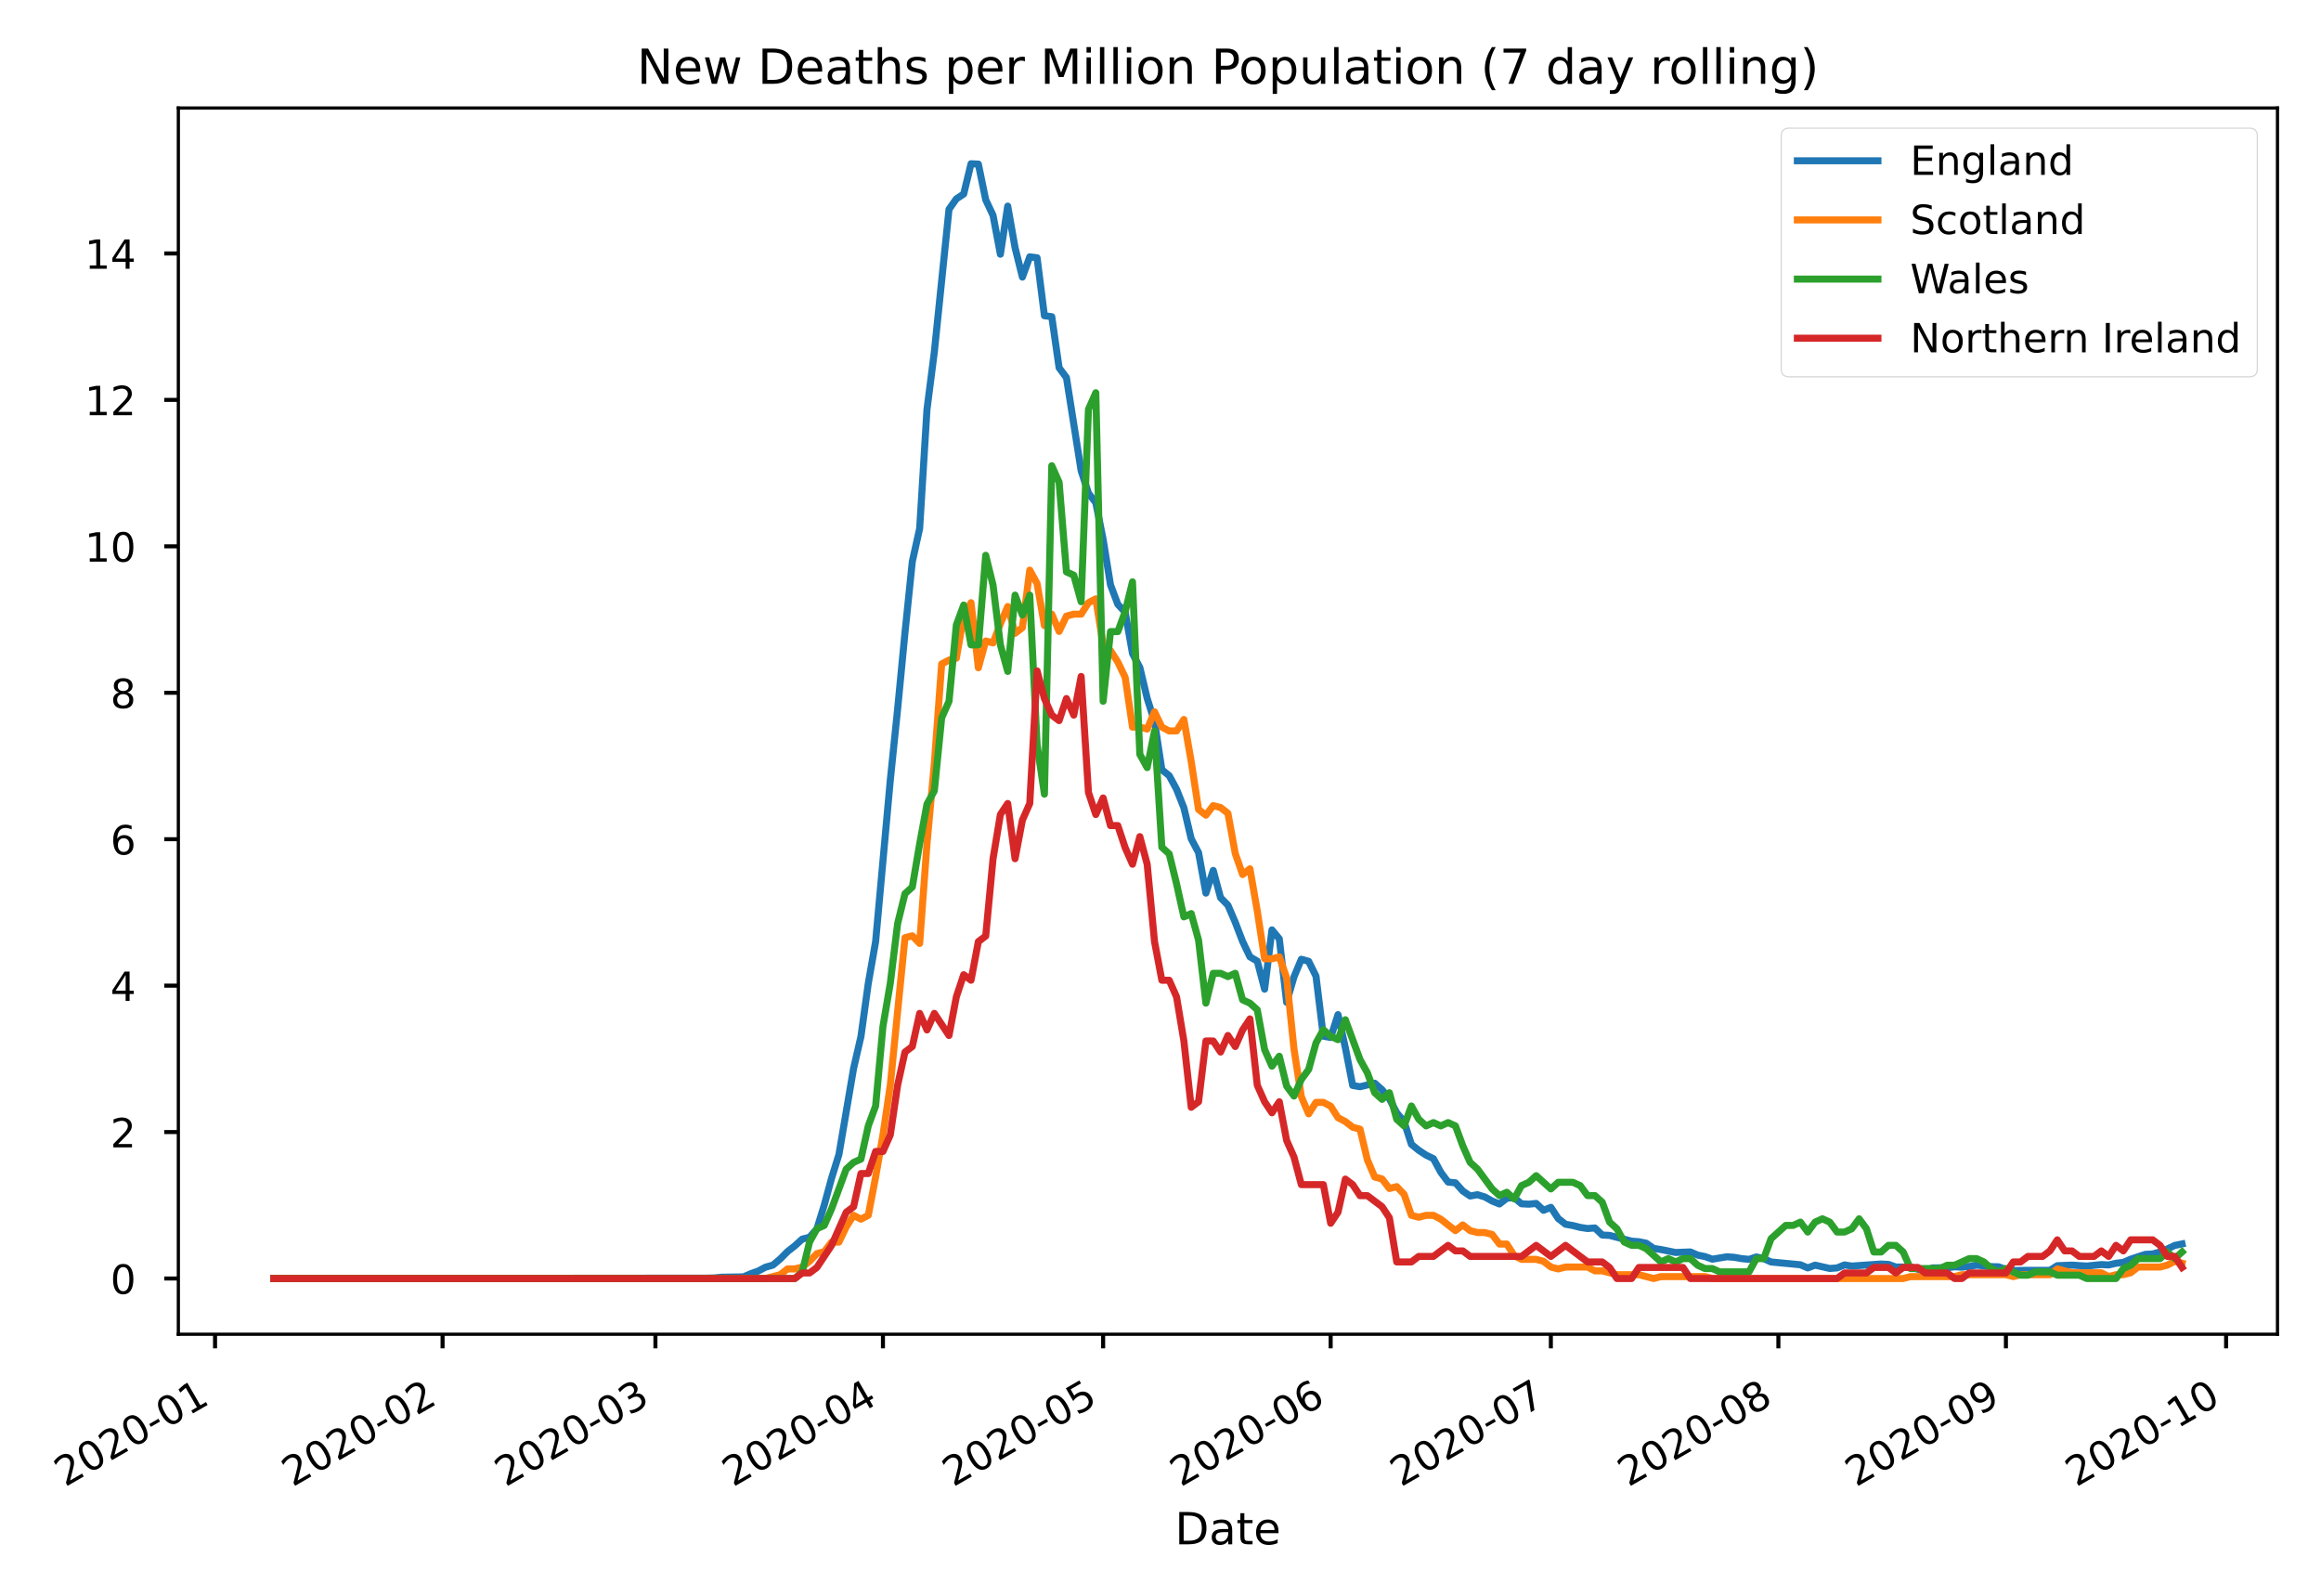 <?xml version="1.0" encoding="utf-8" standalone="no"?>
<!DOCTYPE svg PUBLIC "-//W3C//DTD SVG 1.1//EN"
  "http://www.w3.org/Graphics/SVG/1.1/DTD/svg11.dtd">
<!-- Created with matplotlib (https://matplotlib.org/) -->
<svg height="396pt" version="1.1" viewBox="0 0 576 396" width="576pt" xmlns="http://www.w3.org/2000/svg" xmlns:xlink="http://www.w3.org/1999/xlink">
 <defs>
  <style type="text/css">
*{stroke-linecap:butt;stroke-linejoin:round;}
  </style>
 </defs>
 <g id="figure_1">
  <g id="patch_1">
   <path d="M 0 396 
L 576 396 
L 576 0 
L 0 0 
z
" style="fill:#ffffff;"/>
  </g>
  <g id="axes_1">
   <g id="patch_2">
    <path d="M 44.261 331.102 
L 565.2 331.102 
L 565.2 26.8 
L 44.261 26.8 
z
" style="fill:#ffffff;"/>
   </g>
   <g id="matplotlib.axis_1">
    <g id="xtick_1">
     <g id="line2d_1">
      <defs>
       <path d="M 0 0 
L 0 3.5 
" id="m8d3191a51c" style="stroke:#000000;"/>
      </defs>
      <g>
       <use style="stroke:#000000;" x="53.368" xlink:href="#m8d3191a51c" y="331.102"/>
      </g>
     </g>
     <g id="text_1">
      <!-- 2020-01 -->
      <defs>
       <path d="M 19.188 8.297 
L 53.609 8.297 
L 53.609 0 
L 7.328 0 
L 7.328 8.297 
Q 12.938 14.109 22.625 23.891 
Q 32.328 33.688 34.812 36.531 
Q 39.547 41.844 41.422 45.531 
Q 43.312 49.219 43.312 52.781 
Q 43.312 58.594 39.234 62.25 
Q 35.156 65.922 28.609 65.922 
Q 23.969 65.922 18.812 64.312 
Q 13.672 62.703 7.812 59.422 
L 7.812 69.391 
Q 13.766 71.781 18.938 73 
Q 24.125 74.219 28.422 74.219 
Q 39.75 74.219 46.484 68.547 
Q 53.219 62.891 53.219 53.422 
Q 53.219 48.922 51.531 44.891 
Q 49.859 40.875 45.406 35.406 
Q 44.188 33.984 37.641 27.219 
Q 31.109 20.453 19.188 8.297 
z
" id="DejaVuSans-50"/>
       <path d="M 31.781 66.406 
Q 24.172 66.406 20.328 58.906 
Q 16.5 51.422 16.5 36.375 
Q 16.5 21.391 20.328 13.891 
Q 24.172 6.391 31.781 6.391 
Q 39.453 6.391 43.281 13.891 
Q 47.125 21.391 47.125 36.375 
Q 47.125 51.422 43.281 58.906 
Q 39.453 66.406 31.781 66.406 
z
M 31.781 74.219 
Q 44.047 74.219 50.516 64.516 
Q 56.984 54.828 56.984 36.375 
Q 56.984 17.969 50.516 8.266 
Q 44.047 -1.422 31.781 -1.422 
Q 19.531 -1.422 13.062 8.266 
Q 6.594 17.969 6.594 36.375 
Q 6.594 54.828 13.062 64.516 
Q 19.531 74.219 31.781 74.219 
z
" id="DejaVuSans-48"/>
       <path d="M 4.891 31.391 
L 31.203 31.391 
L 31.203 23.391 
L 4.891 23.391 
z
" id="DejaVuSans-45"/>
       <path d="M 12.406 8.297 
L 28.516 8.297 
L 28.516 63.922 
L 10.984 60.406 
L 10.984 69.391 
L 28.422 72.906 
L 38.281 72.906 
L 38.281 8.297 
L 54.391 8.297 
L 54.391 0 
L 12.406 0 
z
" id="DejaVuSans-49"/>
      </defs>
      <g transform="translate(16.143 369.074)rotate(-30)scale(0.1 -0.1)">
       <use xlink:href="#DejaVuSans-50"/>
       <use x="63.623" xlink:href="#DejaVuSans-48"/>
       <use x="127.246" xlink:href="#DejaVuSans-50"/>
       <use x="190.869" xlink:href="#DejaVuSans-48"/>
       <use x="254.492" xlink:href="#DejaVuSans-45"/>
       <use x="290.576" xlink:href="#DejaVuSans-48"/>
       <use x="354.199" xlink:href="#DejaVuSans-49"/>
      </g>
     </g>
    </g>
    <g id="xtick_2">
     <g id="line2d_2">
      <g>
       <use style="stroke:#000000;" x="109.833" xlink:href="#m8d3191a51c" y="331.102"/>
      </g>
     </g>
     <g id="text_2">
      <!-- 2020-02 -->
      <g transform="translate(72.609 369.074)rotate(-30)scale(0.1 -0.1)">
       <use xlink:href="#DejaVuSans-50"/>
       <use x="63.623" xlink:href="#DejaVuSans-48"/>
       <use x="127.246" xlink:href="#DejaVuSans-50"/>
       <use x="190.869" xlink:href="#DejaVuSans-48"/>
       <use x="254.492" xlink:href="#DejaVuSans-45"/>
       <use x="290.576" xlink:href="#DejaVuSans-48"/>
       <use x="354.199" xlink:href="#DejaVuSans-50"/>
      </g>
     </g>
    </g>
    <g id="xtick_3">
     <g id="line2d_3">
      <g>
       <use style="stroke:#000000;" x="162.656" xlink:href="#m8d3191a51c" y="331.102"/>
      </g>
     </g>
     <g id="text_3">
      <!-- 2020-03 -->
      <defs>
       <path d="M 40.578 39.312 
Q 47.656 37.797 51.625 33 
Q 55.609 28.219 55.609 21.188 
Q 55.609 10.406 48.188 4.484 
Q 40.766 -1.422 27.094 -1.422 
Q 22.516 -1.422 17.656 -0.516 
Q 12.797 0.391 7.625 2.203 
L 7.625 11.719 
Q 11.719 9.328 16.594 8.109 
Q 21.484 6.891 26.812 6.891 
Q 36.078 6.891 40.938 10.547 
Q 45.797 14.203 45.797 21.188 
Q 45.797 27.641 41.281 31.266 
Q 36.766 34.906 28.719 34.906 
L 20.219 34.906 
L 20.219 43.016 
L 29.109 43.016 
Q 36.375 43.016 40.234 45.922 
Q 44.094 48.828 44.094 54.297 
Q 44.094 59.906 40.109 62.906 
Q 36.141 65.922 28.719 65.922 
Q 24.656 65.922 20.016 65.031 
Q 15.375 64.156 9.812 62.312 
L 9.812 71.094 
Q 15.438 72.656 20.344 73.438 
Q 25.25 74.219 29.594 74.219 
Q 40.828 74.219 47.359 69.109 
Q 53.906 64.016 53.906 55.328 
Q 53.906 49.266 50.438 45.094 
Q 46.969 40.922 40.578 39.312 
z
" id="DejaVuSans-51"/>
      </defs>
      <g transform="translate(125.431 369.074)rotate(-30)scale(0.1 -0.1)">
       <use xlink:href="#DejaVuSans-50"/>
       <use x="63.623" xlink:href="#DejaVuSans-48"/>
       <use x="127.246" xlink:href="#DejaVuSans-50"/>
       <use x="190.869" xlink:href="#DejaVuSans-48"/>
       <use x="254.492" xlink:href="#DejaVuSans-45"/>
       <use x="290.576" xlink:href="#DejaVuSans-48"/>
       <use x="354.199" xlink:href="#DejaVuSans-51"/>
      </g>
     </g>
    </g>
    <g id="xtick_4">
     <g id="line2d_4">
      <g>
       <use style="stroke:#000000;" x="219.121" xlink:href="#m8d3191a51c" y="331.102"/>
      </g>
     </g>
     <g id="text_4">
      <!-- 2020-04 -->
      <defs>
       <path d="M 37.797 64.312 
L 12.891 25.391 
L 37.797 25.391 
z
M 35.203 72.906 
L 47.609 72.906 
L 47.609 25.391 
L 58.016 25.391 
L 58.016 17.188 
L 47.609 17.188 
L 47.609 0 
L 37.797 0 
L 37.797 17.188 
L 4.891 17.188 
L 4.891 26.703 
z
" id="DejaVuSans-52"/>
      </defs>
      <g transform="translate(181.897 369.074)rotate(-30)scale(0.1 -0.1)">
       <use xlink:href="#DejaVuSans-50"/>
       <use x="63.623" xlink:href="#DejaVuSans-48"/>
       <use x="127.246" xlink:href="#DejaVuSans-50"/>
       <use x="190.869" xlink:href="#DejaVuSans-48"/>
       <use x="254.492" xlink:href="#DejaVuSans-45"/>
       <use x="290.576" xlink:href="#DejaVuSans-48"/>
       <use x="354.199" xlink:href="#DejaVuSans-52"/>
      </g>
     </g>
    </g>
    <g id="xtick_5">
     <g id="line2d_5">
      <g>
       <use style="stroke:#000000;" x="273.765" xlink:href="#m8d3191a51c" y="331.102"/>
      </g>
     </g>
     <g id="text_5">
      <!-- 2020-05 -->
      <defs>
       <path d="M 10.797 72.906 
L 49.516 72.906 
L 49.516 64.594 
L 19.828 64.594 
L 19.828 46.734 
Q 21.969 47.469 24.109 47.828 
Q 26.266 48.188 28.422 48.188 
Q 40.625 48.188 47.75 41.5 
Q 54.891 34.812 54.891 23.391 
Q 54.891 11.625 47.562 5.094 
Q 40.234 -1.422 26.906 -1.422 
Q 22.312 -1.422 17.547 -0.641 
Q 12.797 0.141 7.719 1.703 
L 7.719 11.625 
Q 12.109 9.234 16.797 8.062 
Q 21.484 6.891 26.703 6.891 
Q 35.156 6.891 40.078 11.328 
Q 45.016 15.766 45.016 23.391 
Q 45.016 31 40.078 35.438 
Q 35.156 39.891 26.703 39.891 
Q 22.75 39.891 18.812 39.016 
Q 14.891 38.141 10.797 36.281 
z
" id="DejaVuSans-53"/>
      </defs>
      <g transform="translate(236.541 369.074)rotate(-30)scale(0.1 -0.1)">
       <use xlink:href="#DejaVuSans-50"/>
       <use x="63.623" xlink:href="#DejaVuSans-48"/>
       <use x="127.246" xlink:href="#DejaVuSans-50"/>
       <use x="190.869" xlink:href="#DejaVuSans-48"/>
       <use x="254.492" xlink:href="#DejaVuSans-45"/>
       <use x="290.576" xlink:href="#DejaVuSans-48"/>
       <use x="354.199" xlink:href="#DejaVuSans-53"/>
      </g>
     </g>
    </g>
    <g id="xtick_6">
     <g id="line2d_6">
      <g>
       <use style="stroke:#000000;" x="330.231" xlink:href="#m8d3191a51c" y="331.102"/>
      </g>
     </g>
     <g id="text_6">
      <!-- 2020-06 -->
      <defs>
       <path d="M 33.016 40.375 
Q 26.375 40.375 22.484 35.828 
Q 18.609 31.297 18.609 23.391 
Q 18.609 15.531 22.484 10.953 
Q 26.375 6.391 33.016 6.391 
Q 39.656 6.391 43.531 10.953 
Q 47.406 15.531 47.406 23.391 
Q 47.406 31.297 43.531 35.828 
Q 39.656 40.375 33.016 40.375 
z
M 52.594 71.297 
L 52.594 62.312 
Q 48.875 64.062 45.094 64.984 
Q 41.312 65.922 37.594 65.922 
Q 27.828 65.922 22.672 59.328 
Q 17.531 52.734 16.797 39.406 
Q 19.672 43.656 24.016 45.922 
Q 28.375 48.188 33.594 48.188 
Q 44.578 48.188 50.953 41.516 
Q 57.328 34.859 57.328 23.391 
Q 57.328 12.156 50.688 5.359 
Q 44.047 -1.422 33.016 -1.422 
Q 20.359 -1.422 13.672 8.266 
Q 6.984 17.969 6.984 36.375 
Q 6.984 53.656 15.188 63.938 
Q 23.391 74.219 37.203 74.219 
Q 40.922 74.219 44.703 73.484 
Q 48.484 72.75 52.594 71.297 
z
" id="DejaVuSans-54"/>
      </defs>
      <g transform="translate(293.006 369.074)rotate(-30)scale(0.1 -0.1)">
       <use xlink:href="#DejaVuSans-50"/>
       <use x="63.623" xlink:href="#DejaVuSans-48"/>
       <use x="127.246" xlink:href="#DejaVuSans-50"/>
       <use x="190.869" xlink:href="#DejaVuSans-48"/>
       <use x="254.492" xlink:href="#DejaVuSans-45"/>
       <use x="290.576" xlink:href="#DejaVuSans-48"/>
       <use x="354.199" xlink:href="#DejaVuSans-54"/>
      </g>
     </g>
    </g>
    <g id="xtick_7">
     <g id="line2d_7">
      <g>
       <use style="stroke:#000000;" x="384.875" xlink:href="#m8d3191a51c" y="331.102"/>
      </g>
     </g>
     <g id="text_7">
      <!-- 2020-07 -->
      <defs>
       <path d="M 8.203 72.906 
L 55.078 72.906 
L 55.078 68.703 
L 28.609 0 
L 18.312 0 
L 43.219 64.594 
L 8.203 64.594 
z
" id="DejaVuSans-55"/>
      </defs>
      <g transform="translate(347.65 369.074)rotate(-30)scale(0.1 -0.1)">
       <use xlink:href="#DejaVuSans-50"/>
       <use x="63.623" xlink:href="#DejaVuSans-48"/>
       <use x="127.246" xlink:href="#DejaVuSans-50"/>
       <use x="190.869" xlink:href="#DejaVuSans-48"/>
       <use x="254.492" xlink:href="#DejaVuSans-45"/>
       <use x="290.576" xlink:href="#DejaVuSans-48"/>
       <use x="354.199" xlink:href="#DejaVuSans-55"/>
      </g>
     </g>
    </g>
    <g id="xtick_8">
     <g id="line2d_8">
      <g>
       <use style="stroke:#000000;" x="441.34" xlink:href="#m8d3191a51c" y="331.102"/>
      </g>
     </g>
     <g id="text_8">
      <!-- 2020-08 -->
      <defs>
       <path d="M 31.781 34.625 
Q 24.75 34.625 20.719 30.859 
Q 16.703 27.094 16.703 20.516 
Q 16.703 13.922 20.719 10.156 
Q 24.75 6.391 31.781 6.391 
Q 38.812 6.391 42.859 10.172 
Q 46.922 13.969 46.922 20.516 
Q 46.922 27.094 42.891 30.859 
Q 38.875 34.625 31.781 34.625 
z
M 21.922 38.812 
Q 15.578 40.375 12.031 44.719 
Q 8.5 49.078 8.5 55.328 
Q 8.5 64.062 14.719 69.141 
Q 20.953 74.219 31.781 74.219 
Q 42.672 74.219 48.875 69.141 
Q 55.078 64.062 55.078 55.328 
Q 55.078 49.078 51.531 44.719 
Q 48 40.375 41.703 38.812 
Q 48.828 37.156 52.797 32.312 
Q 56.781 27.484 56.781 20.516 
Q 56.781 9.906 50.312 4.234 
Q 43.844 -1.422 31.781 -1.422 
Q 19.734 -1.422 13.25 4.234 
Q 6.781 9.906 6.781 20.516 
Q 6.781 27.484 10.781 32.312 
Q 14.797 37.156 21.922 38.812 
z
M 18.312 54.391 
Q 18.312 48.734 21.844 45.562 
Q 25.391 42.391 31.781 42.391 
Q 38.141 42.391 41.719 45.562 
Q 45.312 48.734 45.312 54.391 
Q 45.312 60.062 41.719 63.234 
Q 38.141 66.406 31.781 66.406 
Q 25.391 66.406 21.844 63.234 
Q 18.312 60.062 18.312 54.391 
z
" id="DejaVuSans-56"/>
      </defs>
      <g transform="translate(404.115 369.074)rotate(-30)scale(0.1 -0.1)">
       <use xlink:href="#DejaVuSans-50"/>
       <use x="63.623" xlink:href="#DejaVuSans-48"/>
       <use x="127.246" xlink:href="#DejaVuSans-50"/>
       <use x="190.869" xlink:href="#DejaVuSans-48"/>
       <use x="254.492" xlink:href="#DejaVuSans-45"/>
       <use x="290.576" xlink:href="#DejaVuSans-48"/>
       <use x="354.199" xlink:href="#DejaVuSans-56"/>
      </g>
     </g>
    </g>
    <g id="xtick_9">
     <g id="line2d_9">
      <g>
       <use style="stroke:#000000;" x="497.806" xlink:href="#m8d3191a51c" y="331.102"/>
      </g>
     </g>
     <g id="text_9">
      <!-- 2020-09 -->
      <defs>
       <path d="M 10.984 1.516 
L 10.984 10.5 
Q 14.703 8.734 18.5 7.812 
Q 22.312 6.891 25.984 6.891 
Q 35.75 6.891 40.891 13.453 
Q 46.047 20.016 46.781 33.406 
Q 43.953 29.203 39.594 26.953 
Q 35.25 24.703 29.984 24.703 
Q 19.047 24.703 12.672 31.312 
Q 6.297 37.938 6.297 49.422 
Q 6.297 60.641 12.938 67.422 
Q 19.578 74.219 30.609 74.219 
Q 43.266 74.219 49.922 64.516 
Q 56.594 54.828 56.594 36.375 
Q 56.594 19.141 48.406 8.859 
Q 40.234 -1.422 26.422 -1.422 
Q 22.703 -1.422 18.891 -0.688 
Q 15.094 0.047 10.984 1.516 
z
M 30.609 32.422 
Q 37.25 32.422 41.125 36.953 
Q 45.016 41.5 45.016 49.422 
Q 45.016 57.281 41.125 61.844 
Q 37.25 66.406 30.609 66.406 
Q 23.969 66.406 20.094 61.844 
Q 16.219 57.281 16.219 49.422 
Q 16.219 41.5 20.094 36.953 
Q 23.969 32.422 30.609 32.422 
z
" id="DejaVuSans-57"/>
      </defs>
      <g transform="translate(460.581 369.074)rotate(-30)scale(0.1 -0.1)">
       <use xlink:href="#DejaVuSans-50"/>
       <use x="63.623" xlink:href="#DejaVuSans-48"/>
       <use x="127.246" xlink:href="#DejaVuSans-50"/>
       <use x="190.869" xlink:href="#DejaVuSans-48"/>
       <use x="254.492" xlink:href="#DejaVuSans-45"/>
       <use x="290.576" xlink:href="#DejaVuSans-48"/>
       <use x="354.199" xlink:href="#DejaVuSans-57"/>
      </g>
     </g>
    </g>
    <g id="xtick_10">
     <g id="line2d_10">
      <g>
       <use style="stroke:#000000;" x="552.45" xlink:href="#m8d3191a51c" y="331.102"/>
      </g>
     </g>
     <g id="text_10">
      <!-- 2020-10 -->
      <g transform="translate(515.225 369.074)rotate(-30)scale(0.1 -0.1)">
       <use xlink:href="#DejaVuSans-50"/>
       <use x="63.623" xlink:href="#DejaVuSans-48"/>
       <use x="127.246" xlink:href="#DejaVuSans-50"/>
       <use x="190.869" xlink:href="#DejaVuSans-48"/>
       <use x="254.492" xlink:href="#DejaVuSans-45"/>
       <use x="290.576" xlink:href="#DejaVuSans-49"/>
       <use x="354.199" xlink:href="#DejaVuSans-48"/>
      </g>
     </g>
    </g>
    <g id="text_11">
     <!-- Date -->
     <defs>
      <path d="M 19.672 64.797 
L 19.672 8.109 
L 31.594 8.109 
Q 46.688 8.109 53.688 14.938 
Q 60.688 21.781 60.688 36.531 
Q 60.688 51.172 53.688 57.984 
Q 46.688 64.797 31.594 64.797 
z
M 9.812 72.906 
L 30.078 72.906 
Q 51.266 72.906 61.172 64.094 
Q 71.094 55.281 71.094 36.531 
Q 71.094 17.672 61.125 8.828 
Q 51.172 0 30.078 0 
L 9.812 0 
z
" id="DejaVuSans-68"/>
      <path d="M 34.281 27.484 
Q 23.391 27.484 19.188 25 
Q 14.984 22.516 14.984 16.5 
Q 14.984 11.719 18.141 8.906 
Q 21.297 6.109 26.703 6.109 
Q 34.188 6.109 38.703 11.406 
Q 43.219 16.703 43.219 25.484 
L 43.219 27.484 
z
M 52.203 31.203 
L 52.203 0 
L 43.219 0 
L 43.219 8.297 
Q 40.141 3.328 35.547 0.953 
Q 30.953 -1.422 24.312 -1.422 
Q 15.922 -1.422 10.953 3.297 
Q 6 8.016 6 15.922 
Q 6 25.141 12.172 29.828 
Q 18.359 34.516 30.609 34.516 
L 43.219 34.516 
L 43.219 35.406 
Q 43.219 41.609 39.141 45 
Q 35.062 48.391 27.688 48.391 
Q 23 48.391 18.547 47.266 
Q 14.109 46.141 10.016 43.891 
L 10.016 52.203 
Q 14.938 54.109 19.578 55.047 
Q 24.219 56 28.609 56 
Q 40.484 56 46.344 49.844 
Q 52.203 43.703 52.203 31.203 
z
" id="DejaVuSans-97"/>
      <path d="M 18.312 70.219 
L 18.312 54.688 
L 36.812 54.688 
L 36.812 47.703 
L 18.312 47.703 
L 18.312 18.016 
Q 18.312 11.328 20.141 9.422 
Q 21.969 7.516 27.594 7.516 
L 36.812 7.516 
L 36.812 0 
L 27.594 0 
Q 17.188 0 13.234 3.875 
Q 9.281 7.766 9.281 18.016 
L 9.281 47.703 
L 2.688 47.703 
L 2.688 54.688 
L 9.281 54.688 
L 9.281 70.219 
z
" id="DejaVuSans-116"/>
      <path d="M 56.203 29.594 
L 56.203 25.203 
L 14.891 25.203 
Q 15.484 15.922 20.484 11.062 
Q 25.484 6.203 34.422 6.203 
Q 39.594 6.203 44.453 7.469 
Q 49.312 8.734 54.109 11.281 
L 54.109 2.781 
Q 49.266 0.734 44.188 -0.344 
Q 39.109 -1.422 33.891 -1.422 
Q 20.797 -1.422 13.156 6.188 
Q 5.516 13.812 5.516 26.812 
Q 5.516 40.234 12.766 48.109 
Q 20.016 56 32.328 56 
Q 43.359 56 49.781 48.891 
Q 56.203 41.797 56.203 29.594 
z
M 47.219 32.234 
Q 47.125 39.594 43.094 43.984 
Q 39.062 48.391 32.422 48.391 
Q 24.906 48.391 20.391 44.141 
Q 15.875 39.891 15.188 32.172 
z
" id="DejaVuSans-101"/>
     </defs>
     <g transform="translate(291.584 383.233)scale(0.11 -0.11)">
      <use xlink:href="#DejaVuSans-68"/>
      <use x="77.002" xlink:href="#DejaVuSans-97"/>
      <use x="138.281" xlink:href="#DejaVuSans-116"/>
      <use x="177.49" xlink:href="#DejaVuSans-101"/>
     </g>
    </g>
   </g>
   <g id="matplotlib.axis_2">
    <g id="ytick_1">
     <g id="line2d_11">
      <defs>
       <path d="M 0 0 
L -3.5 0 
" id="m9766a8e1dc" style="stroke:#000000;"/>
      </defs>
      <g>
       <use style="stroke:#000000;" x="44.261" xlink:href="#m9766a8e1dc" y="317.27"/>
      </g>
     </g>
     <g id="text_12">
      <!-- 0 -->
      <g transform="translate(27.398 321.07)scale(0.1 -0.1)">
       <use xlink:href="#DejaVuSans-48"/>
      </g>
     </g>
    </g>
    <g id="ytick_2">
     <g id="line2d_12">
      <g>
       <use style="stroke:#000000;" x="44.261" xlink:href="#m9766a8e1dc" y="280.932"/>
      </g>
     </g>
     <g id="text_13">
      <!-- 2 -->
      <g transform="translate(27.398 284.731)scale(0.1 -0.1)">
       <use xlink:href="#DejaVuSans-50"/>
      </g>
     </g>
    </g>
    <g id="ytick_3">
     <g id="line2d_13">
      <g>
       <use style="stroke:#000000;" x="44.261" xlink:href="#m9766a8e1dc" y="244.593"/>
      </g>
     </g>
     <g id="text_14">
      <!-- 4 -->
      <g transform="translate(27.398 248.392)scale(0.1 -0.1)">
       <use xlink:href="#DejaVuSans-52"/>
      </g>
     </g>
    </g>
    <g id="ytick_4">
     <g id="line2d_14">
      <g>
       <use style="stroke:#000000;" x="44.261" xlink:href="#m9766a8e1dc" y="208.254"/>
      </g>
     </g>
     <g id="text_15">
      <!-- 6 -->
      <g transform="translate(27.398 212.053)scale(0.1 -0.1)">
       <use xlink:href="#DejaVuSans-54"/>
      </g>
     </g>
    </g>
    <g id="ytick_5">
     <g id="line2d_15">
      <g>
       <use style="stroke:#000000;" x="44.261" xlink:href="#m9766a8e1dc" y="171.916"/>
      </g>
     </g>
     <g id="text_16">
      <!-- 8 -->
      <g transform="translate(27.398 175.715)scale(0.1 -0.1)">
       <use xlink:href="#DejaVuSans-56"/>
      </g>
     </g>
    </g>
    <g id="ytick_6">
     <g id="line2d_16">
      <g>
       <use style="stroke:#000000;" x="44.261" xlink:href="#m9766a8e1dc" y="135.577"/>
      </g>
     </g>
     <g id="text_17">
      <!-- 10 -->
      <g transform="translate(21.036 139.376)scale(0.1 -0.1)">
       <use xlink:href="#DejaVuSans-49"/>
       <use x="63.623" xlink:href="#DejaVuSans-48"/>
      </g>
     </g>
    </g>
    <g id="ytick_7">
     <g id="line2d_17">
      <g>
       <use style="stroke:#000000;" x="44.261" xlink:href="#m9766a8e1dc" y="99.238"/>
      </g>
     </g>
     <g id="text_18">
      <!-- 12 -->
      <g transform="translate(21.036 103.037)scale(0.1 -0.1)">
       <use xlink:href="#DejaVuSans-49"/>
       <use x="63.623" xlink:href="#DejaVuSans-50"/>
      </g>
     </g>
    </g>
    <g id="ytick_8">
     <g id="line2d_18">
      <g>
       <use style="stroke:#000000;" x="44.261" xlink:href="#m9766a8e1dc" y="62.899"/>
      </g>
     </g>
     <g id="text_19">
      <!-- 14 -->
      <g transform="translate(21.036 66.699)scale(0.1 -0.1)">
       <use xlink:href="#DejaVuSans-49"/>
       <use x="63.623" xlink:href="#DejaVuSans-52"/>
      </g>
     </g>
    </g>
   </g>
   <g id="line2d_19">
    <path clip-path="url(#p7776636629)" d="M 67.94 317.27 
L 175.406 317.178 
L 177.228 317.132 
L 179.049 316.948 
L 184.514 316.855 
L 186.335 316.071 
L 188.156 315.426 
L 189.978 314.457 
L 191.799 313.95 
L 193.621 312.428 
L 195.442 310.584 
L 197.264 309.154 
L 199.085 307.494 
L 200.907 307.033 
L 202.728 304.958 
L 204.55 299.055 
L 206.371 292.369 
L 208.193 286.512 
L 211.836 265.115 
L 213.657 257.23 
L 215.478 244.041 
L 217.3 233.665 
L 220.943 193.592 
L 222.764 175.931 
L 224.586 157.024 
L 226.407 139.362 
L 228.229 131.154 
L 230.05 101.595 
L 231.872 87.345 
L 235.515 51.93 
L 237.336 49.347 
L 239.158 48.149 
L 240.979 40.632 
L 242.8 40.724 
L 244.622 49.578 
L 246.443 53.452 
L 248.265 63.089 
L 250.086 51.146 
L 251.908 61.475 
L 253.729 68.762 
L 255.551 63.735 
L 257.372 63.966 
L 259.194 78.353 
L 261.015 78.584 
L 262.837 91.265 
L 264.658 93.709 
L 268.301 116.812 
L 270.122 122.392 
L 271.944 124.744 
L 273.765 133.875 
L 275.587 145.126 
L 277.408 149.968 
L 279.23 151.905 
L 281.051 162.189 
L 282.873 165.647 
L 284.694 173.302 
L 286.516 179.066 
L 288.337 191.01 
L 290.159 192.486 
L 291.98 195.852 
L 293.802 200.463 
L 295.623 208.164 
L 297.444 211.577 
L 299.266 221.63 
L 301.087 216.004 
L 302.909 222.783 
L 304.73 224.627 
L 306.552 228.87 
L 308.373 233.619 
L 310.195 237.447 
L 312.016 238.507 
L 313.838 245.471 
L 315.659 230.76 
L 317.481 232.974 
L 319.302 248.745 
L 321.124 242.427 
L 322.945 238.046 
L 324.766 238.554 
L 326.588 242.243 
L 328.409 257.138 
L 330.231 257.46 
L 332.052 251.788 
L 333.874 259.997 
L 335.695 269.358 
L 337.517 269.681 
L 341.16 268.804 
L 342.981 270.418 
L 344.803 272.678 
L 346.624 276.137 
L 348.446 278.35 
L 350.267 283.976 
L 352.088 285.452 
L 353.91 286.651 
L 355.731 287.527 
L 357.553 290.893 
L 359.374 293.337 
L 361.196 293.522 
L 363.017 295.551 
L 364.839 296.796 
L 366.66 296.473 
L 368.482 297.026 
L 370.303 298.041 
L 372.125 298.779 
L 373.946 297.349 
L 375.767 297.211 
L 377.589 298.732 
L 379.41 298.825 
L 381.232 298.64 
L 383.053 300.346 
L 384.875 299.609 
L 386.696 302.375 
L 388.518 303.805 
L 390.339 304.128 
L 392.161 304.589 
L 393.982 304.866 
L 395.804 304.727 
L 397.625 306.48 
L 399.447 306.572 
L 404.911 308.001 
L 406.732 308.14 
L 408.554 308.509 
L 410.375 309.8 
L 412.197 310.077 
L 415.84 310.814 
L 419.483 310.676 
L 421.304 311.46 
L 423.126 311.829 
L 424.947 312.474 
L 428.59 311.875 
L 430.411 312.013 
L 432.233 312.336 
L 434.054 312.521 
L 435.876 311.921 
L 437.697 312.336 
L 439.519 313.166 
L 446.805 313.858 
L 448.626 314.642 
L 450.448 313.95 
L 454.091 314.78 
L 455.912 314.642 
L 457.733 313.904 
L 459.555 314.181 
L 466.841 313.673 
L 468.662 313.766 
L 470.484 314.411 
L 474.127 314.411 
L 475.948 314.965 
L 477.77 315.334 
L 479.591 314.642 
L 483.234 314.596 
L 485.055 314.365 
L 486.877 314.457 
L 488.698 314.273 
L 490.52 313.95 
L 494.163 314.319 
L 495.984 314.365 
L 497.806 315.011 
L 499.627 315.287 
L 503.27 315.241 
L 506.913 315.241 
L 508.735 315.241 
L 510.556 314.088 
L 514.199 313.95 
L 517.842 314.181 
L 521.485 313.812 
L 523.306 313.904 
L 525.128 313.489 
L 526.949 313.258 
L 528.771 312.474 
L 532.414 311.275 
L 534.235 311.183 
L 536.057 310.676 
L 537.878 309.938 
L 539.699 309.062 
L 541.521 308.693 
L 541.521 308.693 
" style="fill:none;stroke:#1f77b4;stroke-linecap:square;stroke-width:1.75;"/>
   </g>
   <g id="line2d_20">
    <path clip-path="url(#p7776636629)" d="M 67.94 317.27 
L 189.978 317.27 
L 193.621 316.32 
L 195.442 314.895 
L 197.264 314.895 
L 199.085 314.42 
L 200.907 312.994 
L 202.728 311.094 
L 204.55 310.619 
L 206.371 308.243 
L 208.193 308.243 
L 210.014 304.443 
L 211.836 301.592 
L 213.657 302.542 
L 215.478 301.592 
L 217.3 292.09 
L 219.121 281.638 
L 220.943 269.285 
L 224.586 232.702 
L 226.407 232.227 
L 228.229 234.128 
L 230.05 209.422 
L 231.872 189.468 
L 233.693 164.763 
L 235.515 163.813 
L 237.336 163.337 
L 239.158 152.885 
L 240.979 149.56 
L 242.8 165.713 
L 244.622 159.062 
L 246.443 159.537 
L 248.265 154.786 
L 250.086 150.51 
L 251.908 157.161 
L 253.729 155.736 
L 255.551 141.483 
L 257.372 144.808 
L 259.194 155.261 
L 261.015 152.41 
L 262.837 156.686 
L 264.658 152.885 
L 266.48 152.41 
L 268.301 152.41 
L 270.122 149.56 
L 271.944 148.609 
L 273.765 160.012 
L 275.587 161.437 
L 277.408 164.288 
L 279.23 168.088 
L 281.051 180.441 
L 282.873 180.441 
L 284.694 180.916 
L 286.516 176.64 
L 288.337 180.441 
L 290.159 181.391 
L 291.98 181.391 
L 293.802 178.541 
L 295.623 188.993 
L 297.444 200.87 
L 299.266 202.296 
L 301.087 199.92 
L 302.909 200.395 
L 304.73 201.821 
L 306.552 211.798 
L 308.373 217.024 
L 310.195 215.599 
L 312.016 226.051 
L 313.838 237.928 
L 315.659 237.928 
L 317.481 237.453 
L 319.302 242.679 
L 321.124 260.258 
L 322.945 272.136 
L 324.766 276.412 
L 326.588 273.561 
L 328.409 273.561 
L 330.231 274.511 
L 332.052 277.362 
L 333.874 278.312 
L 335.695 279.737 
L 337.517 280.212 
L 339.338 287.814 
L 341.16 292.09 
L 342.981 292.565 
L 344.803 294.941 
L 346.624 294.465 
L 348.446 296.366 
L 350.267 301.592 
L 352.088 302.067 
L 353.91 301.592 
L 355.731 301.592 
L 357.553 302.542 
L 361.196 305.393 
L 363.017 303.967 
L 364.839 305.393 
L 366.66 305.868 
L 368.482 305.868 
L 370.303 306.343 
L 372.125 308.718 
L 373.946 308.718 
L 375.767 311.569 
L 377.589 312.519 
L 381.232 312.519 
L 383.053 312.994 
L 384.875 314.42 
L 386.696 314.895 
L 388.518 314.42 
L 393.982 314.42 
L 395.804 315.37 
L 397.625 315.37 
L 401.268 316.32 
L 406.732 316.32 
L 410.375 317.27 
L 412.197 316.795 
L 423.126 316.795 
L 424.947 317.27 
L 472.305 317.27 
L 474.127 316.795 
L 485.055 316.795 
L 486.877 316.32 
L 497.806 316.32 
L 499.627 316.795 
L 501.449 316.32 
L 508.735 316.32 
L 510.556 314.895 
L 514.199 315.845 
L 521.485 315.845 
L 523.306 316.795 
L 525.128 316.32 
L 526.949 316.32 
L 528.771 315.845 
L 530.592 314.42 
L 536.057 314.42 
L 537.878 313.945 
L 539.699 312.994 
L 541.521 313.47 
L 541.521 313.47 
" style="fill:none;stroke:#ff7f0e;stroke-linecap:square;stroke-width:1.75;"/>
   </g>
   <g id="line2d_21">
    <path clip-path="url(#p7776636629)" d="M 67.94 317.27 
L 197.264 317.27 
L 199.085 315.624 
L 200.907 308.215 
L 202.728 304.922 
L 204.55 304.098 
L 206.371 299.982 
L 210.014 290.103 
L 211.836 288.456 
L 213.657 287.633 
L 215.478 279.401 
L 217.3 274.461 
L 219.121 254.703 
L 220.943 244.001 
L 222.764 229.182 
L 224.586 221.773 
L 226.407 220.126 
L 228.229 209.424 
L 230.05 199.545 
L 231.872 196.252 
L 233.693 178.14 
L 235.515 174.024 
L 237.336 155.089 
L 239.158 150.15 
L 240.979 160.029 
L 242.8 160.029 
L 244.622 137.801 
L 246.443 145.21 
L 248.265 160.029 
L 250.086 166.615 
L 251.908 147.68 
L 253.729 152.619 
L 255.551 147.68 
L 257.372 184.726 
L 259.194 197.075 
L 261.015 115.573 
L 262.837 119.689 
L 264.658 141.917 
L 266.48 142.74 
L 268.301 149.326 
L 270.122 101.578 
L 271.944 97.461 
L 273.765 174.024 
L 275.587 156.736 
L 277.408 156.736 
L 279.23 151.796 
L 281.051 144.387 
L 282.873 187.196 
L 284.694 190.489 
L 286.516 181.433 
L 288.337 210.247 
L 290.159 211.894 
L 291.98 219.303 
L 293.802 227.536 
L 295.623 226.712 
L 297.444 233.298 
L 299.266 248.94 
L 301.087 241.531 
L 302.909 241.531 
L 304.73 242.354 
L 306.552 241.531 
L 308.373 248.117 
L 310.195 248.94 
L 312.016 250.587 
L 313.838 260.466 
L 315.659 264.582 
L 317.481 262.112 
L 319.302 269.522 
L 321.124 271.991 
L 322.945 267.875 
L 324.766 265.405 
L 326.588 258.819 
L 328.409 255.526 
L 330.231 257.173 
L 332.052 257.996 
L 333.874 253.056 
L 337.517 262.936 
L 339.338 266.229 
L 341.16 271.168 
L 342.981 272.815 
L 344.803 271.168 
L 346.624 277.754 
L 348.446 279.401 
L 350.267 274.461 
L 352.088 277.754 
L 353.91 279.401 
L 355.731 278.577 
L 357.553 279.401 
L 359.374 278.577 
L 361.196 279.401 
L 363.017 284.34 
L 364.839 288.456 
L 366.66 290.103 
L 370.303 295.042 
L 372.125 296.689 
L 373.946 295.866 
L 375.767 297.512 
L 377.589 294.219 
L 379.41 293.396 
L 381.232 291.749 
L 384.875 295.042 
L 386.696 293.396 
L 390.339 293.396 
L 392.161 294.219 
L 393.982 296.689 
L 395.804 296.689 
L 397.625 298.335 
L 399.447 303.275 
L 401.268 304.922 
L 403.089 308.215 
L 404.911 309.038 
L 406.732 309.038 
L 408.554 309.861 
L 412.197 313.154 
L 414.018 312.331 
L 415.84 313.154 
L 417.661 312.331 
L 419.483 312.331 
L 421.304 313.977 
L 423.126 314.801 
L 424.947 314.801 
L 426.769 315.624 
L 434.054 315.624 
L 435.876 312.331 
L 437.697 312.331 
L 439.519 307.391 
L 443.162 304.098 
L 444.983 304.098 
L 446.805 303.275 
L 448.626 305.745 
L 450.448 303.275 
L 452.269 302.452 
L 454.091 303.275 
L 455.912 305.745 
L 457.733 305.745 
L 459.555 304.922 
L 461.376 302.452 
L 463.198 304.922 
L 465.019 310.684 
L 466.841 310.684 
L 468.662 309.038 
L 470.484 309.038 
L 472.305 310.684 
L 474.127 314.801 
L 481.413 314.801 
L 483.234 313.977 
L 485.055 313.977 
L 488.698 312.331 
L 490.52 312.331 
L 492.341 313.154 
L 494.163 314.801 
L 495.984 315.624 
L 497.806 314.801 
L 501.449 316.447 
L 503.27 316.447 
L 505.092 315.624 
L 508.735 315.624 
L 510.556 316.447 
L 516.02 316.447 
L 517.842 317.27 
L 525.128 317.27 
L 526.949 314.801 
L 528.771 313.977 
L 530.592 312.331 
L 536.057 312.331 
L 537.878 310.684 
L 539.699 312.331 
L 541.521 310.684 
L 541.521 310.684 
" style="fill:none;stroke:#2ca02c;stroke-linecap:square;stroke-width:1.75;"/>
   </g>
   <g id="line2d_22">
    <path clip-path="url(#p7776636629)" d="M 67.94 317.27 
L 197.264 317.27 
L 199.085 315.9 
L 200.907 315.9 
L 202.728 314.529 
L 206.371 309.046 
L 210.014 300.822 
L 211.836 299.451 
L 213.657 291.227 
L 215.478 291.227 
L 217.3 285.745 
L 219.121 285.745 
L 220.943 281.633 
L 222.764 269.296 
L 224.586 261.072 
L 226.407 259.702 
L 228.229 251.477 
L 230.05 255.589 
L 231.872 251.477 
L 235.515 256.96 
L 237.336 247.365 
L 239.158 241.883 
L 240.979 243.253 
L 242.8 233.659 
L 244.622 232.288 
L 246.443 213.098 
L 248.265 202.133 
L 250.086 199.391 
L 251.908 213.098 
L 253.729 203.503 
L 255.551 199.391 
L 257.372 166.495 
L 259.194 173.348 
L 261.015 177.46 
L 262.837 178.831 
L 264.658 173.348 
L 266.48 177.46 
L 268.301 167.866 
L 270.122 196.65 
L 271.944 202.133 
L 273.765 198.021 
L 275.587 204.874 
L 277.408 204.874 
L 279.23 210.357 
L 281.051 214.469 
L 282.873 207.615 
L 284.694 214.469 
L 286.516 233.659 
L 288.337 243.253 
L 290.159 243.253 
L 291.98 247.365 
L 293.802 258.331 
L 295.623 274.779 
L 297.444 273.408 
L 299.266 258.331 
L 301.087 258.331 
L 302.909 261.072 
L 304.73 256.96 
L 306.552 259.702 
L 308.373 255.589 
L 310.195 252.848 
L 312.016 269.296 
L 313.838 273.408 
L 315.659 276.15 
L 317.481 273.408 
L 319.302 283.003 
L 321.124 287.115 
L 322.945 293.969 
L 328.409 293.969 
L 330.231 303.563 
L 332.052 300.822 
L 333.874 292.598 
L 335.695 293.969 
L 337.517 296.71 
L 339.338 296.71 
L 342.981 299.451 
L 344.803 302.193 
L 346.624 313.158 
L 350.267 313.158 
L 352.088 311.788 
L 355.731 311.788 
L 359.374 309.046 
L 361.196 310.417 
L 363.017 310.417 
L 364.839 311.788 
L 377.589 311.788 
L 381.232 309.046 
L 384.875 311.788 
L 388.518 309.046 
L 393.982 313.158 
L 397.625 313.158 
L 399.447 314.529 
L 401.268 317.27 
L 404.911 317.27 
L 406.732 314.529 
L 417.661 314.529 
L 419.483 317.27 
L 455.912 317.27 
L 457.733 315.9 
L 463.198 315.9 
L 465.019 314.529 
L 468.662 314.529 
L 470.484 315.9 
L 472.305 314.529 
L 475.948 314.529 
L 477.77 315.9 
L 483.234 315.9 
L 485.055 317.27 
L 486.877 317.27 
L 488.698 315.9 
L 497.806 315.9 
L 499.627 313.158 
L 501.449 313.158 
L 503.27 311.788 
L 506.913 311.788 
L 508.735 310.417 
L 510.556 307.676 
L 512.377 310.417 
L 514.199 310.417 
L 516.02 311.788 
L 519.663 311.788 
L 521.485 310.417 
L 523.306 311.788 
L 525.128 309.046 
L 526.949 310.417 
L 528.771 307.676 
L 534.235 307.676 
L 536.057 309.046 
L 537.878 311.788 
L 539.699 311.788 
L 541.521 314.529 
L 541.521 314.529 
" style="fill:none;stroke:#d62728;stroke-linecap:square;stroke-width:1.75;"/>
   </g>
   <g id="patch_3">
    <path d="M 44.261 331.102 
L 44.261 26.8 
" style="fill:none;stroke:#000000;stroke-linecap:square;stroke-linejoin:miter;stroke-width:0.8;"/>
   </g>
   <g id="patch_4">
    <path d="M 565.2 331.102 
L 565.2 26.8 
" style="fill:none;stroke:#000000;stroke-linecap:square;stroke-linejoin:miter;stroke-width:0.8;"/>
   </g>
   <g id="patch_5">
    <path d="M 44.261 331.102 
L 565.2 331.102 
" style="fill:none;stroke:#000000;stroke-linecap:square;stroke-linejoin:miter;stroke-width:0.8;"/>
   </g>
   <g id="patch_6">
    <path d="M 44.261 26.8 
L 565.2 26.8 
" style="fill:none;stroke:#000000;stroke-linecap:square;stroke-linejoin:miter;stroke-width:0.8;"/>
   </g>
   <g id="text_20">
    <!-- New Deaths per Million Population (7 day rolling) -->
    <defs>
     <path d="M 9.812 72.906 
L 23.094 72.906 
L 55.422 11.922 
L 55.422 72.906 
L 64.984 72.906 
L 64.984 0 
L 51.703 0 
L 19.391 60.984 
L 19.391 0 
L 9.812 0 
z
" id="DejaVuSans-78"/>
     <path d="M 4.203 54.688 
L 13.188 54.688 
L 24.422 12.016 
L 35.594 54.688 
L 46.188 54.688 
L 57.422 12.016 
L 68.609 54.688 
L 77.594 54.688 
L 63.281 0 
L 52.688 0 
L 40.922 44.828 
L 29.109 0 
L 18.5 0 
z
" id="DejaVuSans-119"/>
     <path id="DejaVuSans-32"/>
     <path d="M 54.891 33.016 
L 54.891 0 
L 45.906 0 
L 45.906 32.719 
Q 45.906 40.484 42.875 44.328 
Q 39.844 48.188 33.797 48.188 
Q 26.516 48.188 22.312 43.547 
Q 18.109 38.922 18.109 30.906 
L 18.109 0 
L 9.078 0 
L 9.078 75.984 
L 18.109 75.984 
L 18.109 46.188 
Q 21.344 51.125 25.703 53.562 
Q 30.078 56 35.797 56 
Q 45.219 56 50.047 50.172 
Q 54.891 44.344 54.891 33.016 
z
" id="DejaVuSans-104"/>
     <path d="M 44.281 53.078 
L 44.281 44.578 
Q 40.484 46.531 36.375 47.5 
Q 32.281 48.484 27.875 48.484 
Q 21.188 48.484 17.844 46.438 
Q 14.5 44.391 14.5 40.281 
Q 14.5 37.156 16.891 35.375 
Q 19.281 33.594 26.516 31.984 
L 29.594 31.297 
Q 39.156 29.25 43.188 25.516 
Q 47.219 21.781 47.219 15.094 
Q 47.219 7.469 41.188 3.016 
Q 35.156 -1.422 24.609 -1.422 
Q 20.219 -1.422 15.453 -0.562 
Q 10.688 0.297 5.422 2 
L 5.422 11.281 
Q 10.406 8.688 15.234 7.391 
Q 20.062 6.109 24.812 6.109 
Q 31.156 6.109 34.562 8.281 
Q 37.984 10.453 37.984 14.406 
Q 37.984 18.062 35.516 20.016 
Q 33.062 21.969 24.703 23.781 
L 21.578 24.516 
Q 13.234 26.266 9.516 29.906 
Q 5.812 33.547 5.812 39.891 
Q 5.812 47.609 11.281 51.797 
Q 16.75 56 26.812 56 
Q 31.781 56 36.172 55.266 
Q 40.578 54.547 44.281 53.078 
z
" id="DejaVuSans-115"/>
     <path d="M 18.109 8.203 
L 18.109 -20.797 
L 9.078 -20.797 
L 9.078 54.688 
L 18.109 54.688 
L 18.109 46.391 
Q 20.953 51.266 25.266 53.625 
Q 29.594 56 35.594 56 
Q 45.562 56 51.781 48.094 
Q 58.016 40.188 58.016 27.297 
Q 58.016 14.406 51.781 6.484 
Q 45.562 -1.422 35.594 -1.422 
Q 29.594 -1.422 25.266 0.953 
Q 20.953 3.328 18.109 8.203 
z
M 48.688 27.297 
Q 48.688 37.203 44.609 42.844 
Q 40.531 48.484 33.406 48.484 
Q 26.266 48.484 22.188 42.844 
Q 18.109 37.203 18.109 27.297 
Q 18.109 17.391 22.188 11.75 
Q 26.266 6.109 33.406 6.109 
Q 40.531 6.109 44.609 11.75 
Q 48.688 17.391 48.688 27.297 
z
" id="DejaVuSans-112"/>
     <path d="M 41.109 46.297 
Q 39.594 47.172 37.812 47.578 
Q 36.031 48 33.891 48 
Q 26.266 48 22.188 43.047 
Q 18.109 38.094 18.109 28.812 
L 18.109 0 
L 9.078 0 
L 9.078 54.688 
L 18.109 54.688 
L 18.109 46.188 
Q 20.953 51.172 25.484 53.578 
Q 30.031 56 36.531 56 
Q 37.453 56 38.578 55.875 
Q 39.703 55.766 41.062 55.516 
z
" id="DejaVuSans-114"/>
     <path d="M 9.812 72.906 
L 24.516 72.906 
L 43.109 23.297 
L 61.812 72.906 
L 76.516 72.906 
L 76.516 0 
L 66.891 0 
L 66.891 64.016 
L 48.094 14.016 
L 38.188 14.016 
L 19.391 64.016 
L 19.391 0 
L 9.812 0 
z
" id="DejaVuSans-77"/>
     <path d="M 9.422 54.688 
L 18.406 54.688 
L 18.406 0 
L 9.422 0 
z
M 9.422 75.984 
L 18.406 75.984 
L 18.406 64.594 
L 9.422 64.594 
z
" id="DejaVuSans-105"/>
     <path d="M 9.422 75.984 
L 18.406 75.984 
L 18.406 0 
L 9.422 0 
z
" id="DejaVuSans-108"/>
     <path d="M 30.609 48.391 
Q 23.391 48.391 19.188 42.75 
Q 14.984 37.109 14.984 27.297 
Q 14.984 17.484 19.156 11.844 
Q 23.344 6.203 30.609 6.203 
Q 37.797 6.203 41.984 11.859 
Q 46.188 17.531 46.188 27.297 
Q 46.188 37.016 41.984 42.703 
Q 37.797 48.391 30.609 48.391 
z
M 30.609 56 
Q 42.328 56 49.016 48.375 
Q 55.719 40.766 55.719 27.297 
Q 55.719 13.875 49.016 6.219 
Q 42.328 -1.422 30.609 -1.422 
Q 18.844 -1.422 12.172 6.219 
Q 5.516 13.875 5.516 27.297 
Q 5.516 40.766 12.172 48.375 
Q 18.844 56 30.609 56 
z
" id="DejaVuSans-111"/>
     <path d="M 54.891 33.016 
L 54.891 0 
L 45.906 0 
L 45.906 32.719 
Q 45.906 40.484 42.875 44.328 
Q 39.844 48.188 33.797 48.188 
Q 26.516 48.188 22.312 43.547 
Q 18.109 38.922 18.109 30.906 
L 18.109 0 
L 9.078 0 
L 9.078 54.688 
L 18.109 54.688 
L 18.109 46.188 
Q 21.344 51.125 25.703 53.562 
Q 30.078 56 35.797 56 
Q 45.219 56 50.047 50.172 
Q 54.891 44.344 54.891 33.016 
z
" id="DejaVuSans-110"/>
     <path d="M 19.672 64.797 
L 19.672 37.406 
L 32.078 37.406 
Q 38.969 37.406 42.719 40.969 
Q 46.484 44.531 46.484 51.125 
Q 46.484 57.672 42.719 61.234 
Q 38.969 64.797 32.078 64.797 
z
M 9.812 72.906 
L 32.078 72.906 
Q 44.344 72.906 50.609 67.359 
Q 56.891 61.812 56.891 51.125 
Q 56.891 40.328 50.609 34.812 
Q 44.344 29.297 32.078 29.297 
L 19.672 29.297 
L 19.672 0 
L 9.812 0 
z
" id="DejaVuSans-80"/>
     <path d="M 8.5 21.578 
L 8.5 54.688 
L 17.484 54.688 
L 17.484 21.922 
Q 17.484 14.156 20.5 10.266 
Q 23.531 6.391 29.594 6.391 
Q 36.859 6.391 41.078 11.031 
Q 45.312 15.672 45.312 23.688 
L 45.312 54.688 
L 54.297 54.688 
L 54.297 0 
L 45.312 0 
L 45.312 8.406 
Q 42.047 3.422 37.719 1 
Q 33.406 -1.422 27.688 -1.422 
Q 18.266 -1.422 13.375 4.438 
Q 8.5 10.297 8.5 21.578 
z
M 31.109 56 
z
" id="DejaVuSans-117"/>
     <path d="M 31 75.875 
Q 24.469 64.656 21.281 53.656 
Q 18.109 42.672 18.109 31.391 
Q 18.109 20.125 21.312 9.062 
Q 24.516 -2 31 -13.188 
L 23.188 -13.188 
Q 15.875 -1.703 12.234 9.375 
Q 8.594 20.453 8.594 31.391 
Q 8.594 42.281 12.203 53.312 
Q 15.828 64.359 23.188 75.875 
z
" id="DejaVuSans-40"/>
     <path d="M 45.406 46.391 
L 45.406 75.984 
L 54.391 75.984 
L 54.391 0 
L 45.406 0 
L 45.406 8.203 
Q 42.578 3.328 38.25 0.953 
Q 33.938 -1.422 27.875 -1.422 
Q 17.969 -1.422 11.734 6.484 
Q 5.516 14.406 5.516 27.297 
Q 5.516 40.188 11.734 48.094 
Q 17.969 56 27.875 56 
Q 33.938 56 38.25 53.625 
Q 42.578 51.266 45.406 46.391 
z
M 14.797 27.297 
Q 14.797 17.391 18.875 11.75 
Q 22.953 6.109 30.078 6.109 
Q 37.203 6.109 41.297 11.75 
Q 45.406 17.391 45.406 27.297 
Q 45.406 37.203 41.297 42.844 
Q 37.203 48.484 30.078 48.484 
Q 22.953 48.484 18.875 42.844 
Q 14.797 37.203 14.797 27.297 
z
" id="DejaVuSans-100"/>
     <path d="M 32.172 -5.078 
Q 28.375 -14.844 24.75 -17.812 
Q 21.141 -20.797 15.094 -20.797 
L 7.906 -20.797 
L 7.906 -13.281 
L 13.188 -13.281 
Q 16.891 -13.281 18.938 -11.516 
Q 21 -9.766 23.484 -3.219 
L 25.094 0.875 
L 2.984 54.688 
L 12.5 54.688 
L 29.594 11.922 
L 46.688 54.688 
L 56.203 54.688 
z
" id="DejaVuSans-121"/>
     <path d="M 45.406 27.984 
Q 45.406 37.75 41.375 43.109 
Q 37.359 48.484 30.078 48.484 
Q 22.859 48.484 18.828 43.109 
Q 14.797 37.75 14.797 27.984 
Q 14.797 18.266 18.828 12.891 
Q 22.859 7.516 30.078 7.516 
Q 37.359 7.516 41.375 12.891 
Q 45.406 18.266 45.406 27.984 
z
M 54.391 6.781 
Q 54.391 -7.172 48.188 -13.984 
Q 42 -20.797 29.203 -20.797 
Q 24.469 -20.797 20.266 -20.094 
Q 16.062 -19.391 12.109 -17.922 
L 12.109 -9.188 
Q 16.062 -11.328 19.922 -12.344 
Q 23.781 -13.375 27.781 -13.375 
Q 36.625 -13.375 41.016 -8.766 
Q 45.406 -4.156 45.406 5.172 
L 45.406 9.625 
Q 42.625 4.781 38.281 2.391 
Q 33.938 0 27.875 0 
Q 17.828 0 11.672 7.656 
Q 5.516 15.328 5.516 27.984 
Q 5.516 40.672 11.672 48.328 
Q 17.828 56 27.875 56 
Q 33.938 56 38.281 53.609 
Q 42.625 51.219 45.406 46.391 
L 45.406 54.688 
L 54.391 54.688 
z
" id="DejaVuSans-103"/>
     <path d="M 8.016 75.875 
L 15.828 75.875 
Q 23.141 64.359 26.781 53.312 
Q 30.422 42.281 30.422 31.391 
Q 30.422 20.453 26.781 9.375 
Q 23.141 -1.703 15.828 -13.188 
L 8.016 -13.188 
Q 14.5 -2 17.703 9.062 
Q 20.906 20.125 20.906 31.391 
Q 20.906 42.672 17.703 53.656 
Q 14.5 64.656 8.016 75.875 
z
" id="DejaVuSans-41"/>
    </defs>
    <g transform="translate(158.069 20.8)scale(0.12 -0.12)">
     <use xlink:href="#DejaVuSans-78"/>
     <use x="74.805" xlink:href="#DejaVuSans-101"/>
     <use x="136.328" xlink:href="#DejaVuSans-119"/>
     <use x="218.115" xlink:href="#DejaVuSans-32"/>
     <use x="249.902" xlink:href="#DejaVuSans-68"/>
     <use x="326.904" xlink:href="#DejaVuSans-101"/>
     <use x="388.428" xlink:href="#DejaVuSans-97"/>
     <use x="449.707" xlink:href="#DejaVuSans-116"/>
     <use x="488.916" xlink:href="#DejaVuSans-104"/>
     <use x="552.295" xlink:href="#DejaVuSans-115"/>
     <use x="604.395" xlink:href="#DejaVuSans-32"/>
     <use x="636.182" xlink:href="#DejaVuSans-112"/>
     <use x="699.658" xlink:href="#DejaVuSans-101"/>
     <use x="761.182" xlink:href="#DejaVuSans-114"/>
     <use x="802.295" xlink:href="#DejaVuSans-32"/>
     <use x="834.082" xlink:href="#DejaVuSans-77"/>
     <use x="920.361" xlink:href="#DejaVuSans-105"/>
     <use x="948.145" xlink:href="#DejaVuSans-108"/>
     <use x="975.928" xlink:href="#DejaVuSans-108"/>
     <use x="1003.711" xlink:href="#DejaVuSans-105"/>
     <use x="1031.494" xlink:href="#DejaVuSans-111"/>
     <use x="1092.676" xlink:href="#DejaVuSans-110"/>
     <use x="1156.055" xlink:href="#DejaVuSans-32"/>
     <use x="1187.842" xlink:href="#DejaVuSans-80"/>
     <use x="1244.52" xlink:href="#DejaVuSans-111"/>
     <use x="1305.701" xlink:href="#DejaVuSans-112"/>
     <use x="1369.178" xlink:href="#DejaVuSans-117"/>
     <use x="1432.557" xlink:href="#DejaVuSans-108"/>
     <use x="1460.34" xlink:href="#DejaVuSans-97"/>
     <use x="1521.619" xlink:href="#DejaVuSans-116"/>
     <use x="1560.828" xlink:href="#DejaVuSans-105"/>
     <use x="1588.611" xlink:href="#DejaVuSans-111"/>
     <use x="1649.793" xlink:href="#DejaVuSans-110"/>
     <use x="1713.172" xlink:href="#DejaVuSans-32"/>
     <use x="1744.959" xlink:href="#DejaVuSans-40"/>
     <use x="1783.973" xlink:href="#DejaVuSans-55"/>
     <use x="1847.596" xlink:href="#DejaVuSans-32"/>
     <use x="1879.383" xlink:href="#DejaVuSans-100"/>
     <use x="1942.859" xlink:href="#DejaVuSans-97"/>
     <use x="2004.139" xlink:href="#DejaVuSans-121"/>
     <use x="2063.318" xlink:href="#DejaVuSans-32"/>
     <use x="2095.105" xlink:href="#DejaVuSans-114"/>
     <use x="2133.969" xlink:href="#DejaVuSans-111"/>
     <use x="2195.15" xlink:href="#DejaVuSans-108"/>
     <use x="2222.934" xlink:href="#DejaVuSans-108"/>
     <use x="2250.717" xlink:href="#DejaVuSans-105"/>
     <use x="2278.5" xlink:href="#DejaVuSans-110"/>
     <use x="2341.879" xlink:href="#DejaVuSans-103"/>
     <use x="2405.355" xlink:href="#DejaVuSans-41"/>
    </g>
   </g>
   <g id="legend_1">
    <g id="patch_7">
     <path d="M 444.045 93.513 
L 558.2 93.513 
Q 560.2 93.513 560.2 91.513 
L 560.2 33.8 
Q 560.2 31.8 558.2 31.8 
L 444.045 31.8 
Q 442.045 31.8 442.045 33.8 
L 442.045 91.513 
Q 442.045 93.513 444.045 93.513 
z
" style="fill:#ffffff;opacity:0.8;stroke:#cccccc;stroke-linejoin:miter;stroke-width:0.3;"/>
    </g>
    <g id="line2d_23">
     <path d="M 446.045 39.898 
L 466.045 39.898 
" style="fill:none;stroke:#1f77b4;stroke-linecap:square;stroke-width:1.75;"/>
    </g>
    <g id="line2d_24"/>
    <g id="text_21">
     <!-- England -->
     <defs>
      <path d="M 9.812 72.906 
L 55.906 72.906 
L 55.906 64.594 
L 19.672 64.594 
L 19.672 43.016 
L 54.391 43.016 
L 54.391 34.719 
L 19.672 34.719 
L 19.672 8.297 
L 56.781 8.297 
L 56.781 0 
L 9.812 0 
z
" id="DejaVuSans-69"/>
     </defs>
     <g transform="translate(474.045 43.398)scale(0.1 -0.1)">
      <use xlink:href="#DejaVuSans-69"/>
      <use x="63.184" xlink:href="#DejaVuSans-110"/>
      <use x="126.562" xlink:href="#DejaVuSans-103"/>
      <use x="190.039" xlink:href="#DejaVuSans-108"/>
      <use x="217.822" xlink:href="#DejaVuSans-97"/>
      <use x="279.102" xlink:href="#DejaVuSans-110"/>
      <use x="342.48" xlink:href="#DejaVuSans-100"/>
     </g>
    </g>
    <g id="line2d_25">
     <path d="M 446.045 54.577 
L 466.045 54.577 
" style="fill:none;stroke:#ff7f0e;stroke-linecap:square;stroke-width:1.75;"/>
    </g>
    <g id="line2d_26"/>
    <g id="text_22">
     <!-- Scotland -->
     <defs>
      <path d="M 53.516 70.516 
L 53.516 60.891 
Q 47.906 63.578 42.922 64.891 
Q 37.938 66.219 33.297 66.219 
Q 25.25 66.219 20.875 63.094 
Q 16.5 59.969 16.5 54.203 
Q 16.5 49.359 19.406 46.891 
Q 22.312 44.438 30.422 42.922 
L 36.375 41.703 
Q 47.406 39.594 52.656 34.297 
Q 57.906 29 57.906 20.125 
Q 57.906 9.516 50.797 4.047 
Q 43.703 -1.422 29.984 -1.422 
Q 24.812 -1.422 18.969 -0.25 
Q 13.141 0.922 6.891 3.219 
L 6.891 13.375 
Q 12.891 10.016 18.656 8.297 
Q 24.422 6.594 29.984 6.594 
Q 38.422 6.594 43.016 9.906 
Q 47.609 13.234 47.609 19.391 
Q 47.609 24.75 44.312 27.781 
Q 41.016 30.812 33.5 32.328 
L 27.484 33.5 
Q 16.453 35.688 11.516 40.375 
Q 6.594 45.062 6.594 53.422 
Q 6.594 63.094 13.406 68.656 
Q 20.219 74.219 32.172 74.219 
Q 37.312 74.219 42.625 73.281 
Q 47.953 72.359 53.516 70.516 
z
" id="DejaVuSans-83"/>
      <path d="M 48.781 52.594 
L 48.781 44.188 
Q 44.969 46.297 41.141 47.344 
Q 37.312 48.391 33.406 48.391 
Q 24.656 48.391 19.812 42.844 
Q 14.984 37.312 14.984 27.297 
Q 14.984 17.281 19.812 11.734 
Q 24.656 6.203 33.406 6.203 
Q 37.312 6.203 41.141 7.25 
Q 44.969 8.297 48.781 10.406 
L 48.781 2.094 
Q 45.016 0.344 40.984 -0.531 
Q 36.969 -1.422 32.422 -1.422 
Q 20.062 -1.422 12.781 6.344 
Q 5.516 14.109 5.516 27.297 
Q 5.516 40.672 12.859 48.328 
Q 20.219 56 33.016 56 
Q 37.156 56 41.109 55.141 
Q 45.062 54.297 48.781 52.594 
z
" id="DejaVuSans-99"/>
     </defs>
     <g transform="translate(474.045 58.077)scale(0.1 -0.1)">
      <use xlink:href="#DejaVuSans-83"/>
      <use x="63.477" xlink:href="#DejaVuSans-99"/>
      <use x="118.457" xlink:href="#DejaVuSans-111"/>
      <use x="179.639" xlink:href="#DejaVuSans-116"/>
      <use x="218.848" xlink:href="#DejaVuSans-108"/>
      <use x="246.631" xlink:href="#DejaVuSans-97"/>
      <use x="307.91" xlink:href="#DejaVuSans-110"/>
      <use x="371.289" xlink:href="#DejaVuSans-100"/>
     </g>
    </g>
    <g id="line2d_27">
     <path d="M 446.045 69.255 
L 466.045 69.255 
" style="fill:none;stroke:#2ca02c;stroke-linecap:square;stroke-width:1.75;"/>
    </g>
    <g id="line2d_28"/>
    <g id="text_23">
     <!-- Wales -->
     <defs>
      <path d="M 3.328 72.906 
L 13.281 72.906 
L 28.609 11.281 
L 43.891 72.906 
L 54.984 72.906 
L 70.312 11.281 
L 85.594 72.906 
L 95.609 72.906 
L 77.297 0 
L 64.891 0 
L 49.516 63.281 
L 33.984 0 
L 21.578 0 
z
" id="DejaVuSans-87"/>
     </defs>
     <g transform="translate(474.045 72.755)scale(0.1 -0.1)">
      <use xlink:href="#DejaVuSans-87"/>
      <use x="92.502" xlink:href="#DejaVuSans-97"/>
      <use x="153.781" xlink:href="#DejaVuSans-108"/>
      <use x="181.564" xlink:href="#DejaVuSans-101"/>
      <use x="243.088" xlink:href="#DejaVuSans-115"/>
     </g>
    </g>
    <g id="line2d_29">
     <path d="M 446.045 83.933 
L 466.045 83.933 
" style="fill:none;stroke:#d62728;stroke-linecap:square;stroke-width:1.75;"/>
    </g>
    <g id="line2d_30"/>
    <g id="text_24">
     <!-- Northern Ireland -->
     <defs>
      <path d="M 9.812 72.906 
L 19.672 72.906 
L 19.672 0 
L 9.812 0 
z
" id="DejaVuSans-73"/>
     </defs>
     <g transform="translate(474.045 87.433)scale(0.1 -0.1)">
      <use xlink:href="#DejaVuSans-78"/>
      <use x="74.805" xlink:href="#DejaVuSans-111"/>
      <use x="135.986" xlink:href="#DejaVuSans-114"/>
      <use x="177.1" xlink:href="#DejaVuSans-116"/>
      <use x="216.309" xlink:href="#DejaVuSans-104"/>
      <use x="279.688" xlink:href="#DejaVuSans-101"/>
      <use x="341.211" xlink:href="#DejaVuSans-114"/>
      <use x="380.574" xlink:href="#DejaVuSans-110"/>
      <use x="443.953" xlink:href="#DejaVuSans-32"/>
      <use x="475.74" xlink:href="#DejaVuSans-73"/>
      <use x="505.232" xlink:href="#DejaVuSans-114"/>
      <use x="544.096" xlink:href="#DejaVuSans-101"/>
      <use x="605.619" xlink:href="#DejaVuSans-108"/>
      <use x="633.402" xlink:href="#DejaVuSans-97"/>
      <use x="694.682" xlink:href="#DejaVuSans-110"/>
      <use x="758.061" xlink:href="#DejaVuSans-100"/>
     </g>
    </g>
   </g>
  </g>
 </g>
 <defs>
  <clipPath id="p7776636629">
   <rect height="304.302" width="520.939" x="44.261" y="26.8"/>
  </clipPath>
 </defs>
</svg>

